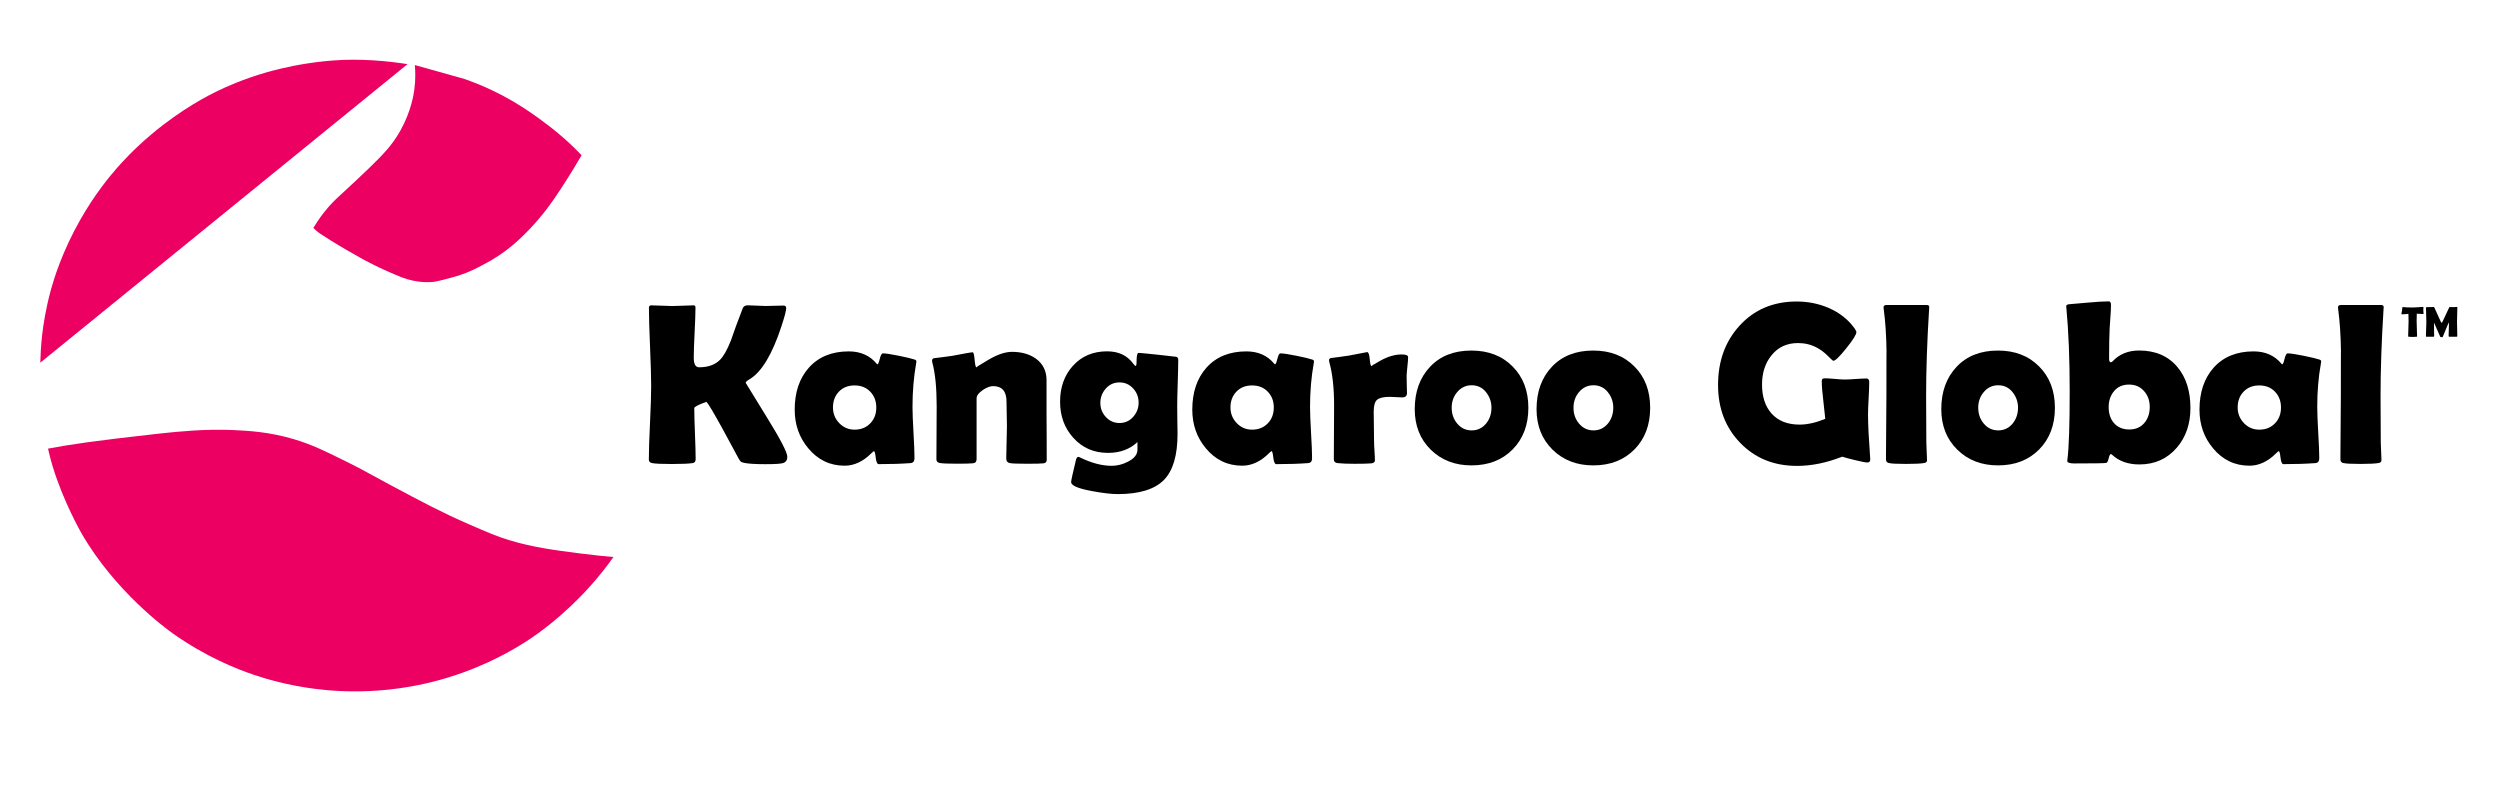 <?xml version="1.0" encoding="utf-8"?>
<!-- Generator: Adobe Illustrator 23.0.1, SVG Export Plug-In . SVG Version: 6.00 Build 0)  -->
<svg version="1.1" xmlns="http://www.w3.org/2000/svg" xmlns:xlink="http://www.w3.org/1999/xlink" x="0px" y="0px"
	 viewBox="0 0 580 188" style="enable-background:new 0 0 580 188;" xml:space="preserve">
<style type="text/css">
	.st0{fill:#EC0061;}
</style>
<g id="Kangaroo_Global_x0D_">
	<g>
		<path d="M182.66,105.97c0,0.75-0.32,1.24-0.97,1.46c-0.52,0.17-1.9,0.26-4.12,0.26c-2.14,0-3.71-0.09-4.7-0.26
			c-0.47-0.09-0.78-0.18-0.93-0.27c-0.15-0.09-0.33-0.34-0.56-0.74c-1.27-2.33-2.53-4.66-3.78-6.99c-2.07-3.76-3.31-5.83-3.71-6.21
			c-1.88,0.68-2.82,1.17-2.82,1.46c0,1.3,0.05,3.28,0.16,5.91c0.1,2.64,0.16,4.61,0.16,5.94c0,0.54-0.23,0.84-0.7,0.91
			c-0.9,0.14-2.54,0.21-4.91,0.21c-2.26,0-3.76-0.07-4.49-0.21c-0.5-0.1-0.76-0.37-0.76-0.81c0-1.88,0.09-4.71,0.27-8.51
			c0.18-3.79,0.27-6.64,0.27-8.53c0-2.02-0.09-5.05-0.26-9.09c-0.17-4.04-0.26-7.08-0.26-9.09c0-0.38,0.18-0.57,0.55-0.57
			c0.54,0,1.35,0.03,2.44,0.08c1.09,0.05,1.9,0.08,2.44,0.08c0.56,0,1.38-0.03,2.48-0.08c1.1-0.05,1.91-0.08,2.45-0.08
			c0.3,0,0.44,0.16,0.44,0.47c0,1.29-0.07,3.23-0.2,5.83c-0.13,2.6-0.2,4.55-0.2,5.83c0,1.5,0.41,2.24,1.23,2.24
			c2.07,0,3.68-0.56,4.83-1.7c0.85-0.83,1.71-2.36,2.58-4.57c0.56-1.69,1.47-4.18,2.74-7.46c0.19-0.43,0.58-0.65,1.17-0.65
			c0.45,0,1.13,0.03,2.05,0.08s1.6,0.08,2.05,0.08c0.47,0,1.17-0.02,2.1-0.05c0.93-0.03,1.62-0.05,2.07-0.05
			c0.42,0,0.63,0.2,0.63,0.6c0,0.57-0.37,1.97-1.1,4.2c-2.16,6.58-4.64,10.68-7.44,12.32c-0.57,0.33-0.86,0.6-0.86,0.81
			c0-0.02,1.6,2.59,4.81,7.83C181.05,101.87,182.66,104.98,182.66,105.97z"/>
		<path d="M211.7,94.39c0,1.34,0.08,3.33,0.23,5.98c0.16,2.65,0.23,4.63,0.23,5.95c0,0.7-0.3,1.07-0.91,1.12
			c-2.16,0.16-4.63,0.24-7.41,0.24c-0.33,0-0.55-0.5-0.67-1.5c-0.11-1-0.25-1.51-0.4-1.53c-0.14,0.07-0.32,0.22-0.55,0.44
			c-1.95,1.97-4.04,2.95-6.26,2.95c-3.39,0-6.2-1.34-8.43-4.02c-2.1-2.5-3.16-5.5-3.16-8.98c0-4.02,1.09-7.26,3.26-9.71
			c2.26-2.54,5.36-3.81,9.29-3.81c2.73,0,4.89,0.96,6.47,2.87c0.07,0.09,0.13,0.13,0.18,0.13c0.16,0,0.33-0.42,0.54-1.27
			c0.2-0.84,0.44-1.27,0.72-1.27c0.64,0,1.87,0.18,3.68,0.55c1.72,0.35,2.96,0.64,3.71,0.89c0.26,0.1,0.39,0.24,0.39,0.42
			c0,0.07-0.03,0.25-0.08,0.55C211.98,87.54,211.7,90.87,211.7,94.39z M203.3,94.54c0-1.48-0.47-2.7-1.4-3.67
			c-0.93-0.97-2.14-1.45-3.64-1.45c-1.5,0-2.71,0.48-3.63,1.44c-0.92,0.96-1.38,2.18-1.38,3.68c0,1.41,0.49,2.62,1.46,3.63
			c0.97,1.01,2.16,1.51,3.55,1.51c1.48,0,2.69-0.48,3.63-1.45C202.83,97.27,203.3,96.04,203.3,94.54z"/>
		<path d="M242.84,106.68c0,0.47-0.24,0.74-0.73,0.81c-0.49,0.07-1.76,0.1-3.81,0.1c-2.19,0-3.55-0.05-4.07-0.16
			s-0.78-0.46-0.78-1.07c0-0.82,0.03-2.05,0.08-3.71c0.05-1.65,0.08-2.9,0.08-3.73c0-0.64-0.02-1.61-0.05-2.88
			c-0.04-1.28-0.05-2.24-0.05-2.88c0-2.38-1.04-3.58-3.11-3.58c-0.68,0-1.47,0.3-2.37,0.89c-0.97,0.66-1.46,1.31-1.46,1.96v14.09
			c0,0.57-0.27,0.9-0.81,0.96c-0.61,0.07-1.85,0.1-3.73,0.1c-2.04,0-3.36-0.05-3.97-0.16c-0.54-0.09-0.81-0.37-0.81-0.86
			c0-1.36,0.01-3.4,0.03-6.13c0.02-2.73,0.03-4.79,0.03-6.16c0-4.33-0.34-7.73-1.02-10.2c-0.04-0.16-0.05-0.29-0.05-0.39
			c0-0.28,0.13-0.47,0.39-0.57c1.1-0.12,2.56-0.31,4.38-0.57c2.77-0.54,4.32-0.81,4.67-0.81c0.19,0,0.34,0.59,0.44,1.76
			s0.25,1.76,0.44,1.76c-0.19,0,0.74-0.6,2.81-1.81c2.06-1.21,3.87-1.81,5.42-1.81c2.21,0,4.05,0.52,5.53,1.57
			c1.65,1.2,2.48,2.87,2.48,5.01v8.32c0,1.13,0.01,2.82,0.03,5.08C242.83,103.86,242.84,105.55,242.84,106.68z"/>
		<path d="M273.19,100.65c0,4.96-1.04,8.52-3.13,10.67c-2.16,2.21-5.74,3.31-10.75,3.31c-1.46,0-3.45-0.23-5.98-0.7
			c-3.22-0.59-4.83-1.29-4.83-2.09c0-0.33,0.37-2.04,1.12-5.12c0.12-0.49,0.31-0.73,0.57-0.73c0.09,0.02,0.18,0.05,0.29,0.1
			c2.68,1.32,5.16,1.98,7.44,1.98c1.25,0,2.5-0.31,3.73-0.94c1.5-0.75,2.24-1.69,2.24-2.82v-1.75c-1.77,1.67-4.05,2.51-6.84,2.51
			c-3.27,0-5.96-1.17-8.06-3.52c-2.04-2.26-3.05-5.05-3.05-8.35c0-3.32,0.97-6.08,2.92-8.27c2.04-2.28,4.7-3.42,7.99-3.42
			c2.63,0,4.64,0.94,6.03,2.82c0.28,0.38,0.47,0.57,0.57,0.57c0.16,0,0.23-0.31,0.23-0.94c0-1.39,0.16-2.09,0.47-2.09
			c0.28,0,1.78,0.14,4.51,0.43c2.73,0.29,4.15,0.45,4.25,0.48c0.3,0.1,0.44,0.33,0.44,0.68c0,1.2-0.04,2.99-0.12,5.38
			c-0.08,2.38-0.12,4.18-0.12,5.38c0,0.71,0.01,1.78,0.03,3.21C273.18,98.87,273.19,99.94,273.19,100.65z M264.16,93.42
			c0-1.27-0.42-2.37-1.27-3.3s-1.9-1.4-3.17-1.4c-1.27,0-2.33,0.47-3.17,1.42c-0.84,0.95-1.27,2.06-1.27,3.33s0.43,2.37,1.29,3.29
			c0.86,0.92,1.91,1.38,3.14,1.38c1.27,0,2.33-0.47,3.17-1.41S264.16,94.69,264.16,93.42z"/>
		<path d="M303.93,94.39c0,1.34,0.08,3.33,0.23,5.98c0.16,2.65,0.24,4.63,0.24,5.95c0,0.7-0.3,1.07-0.91,1.12
			c-2.16,0.16-4.63,0.24-7.41,0.24c-0.33,0-0.55-0.5-0.67-1.5c-0.11-1-0.25-1.51-0.4-1.53c-0.14,0.07-0.32,0.22-0.55,0.44
			c-1.95,1.97-4.04,2.95-6.26,2.95c-3.39,0-6.2-1.34-8.43-4.02c-2.1-2.5-3.16-5.5-3.16-8.98c0-4.02,1.09-7.26,3.26-9.71
			c2.26-2.54,5.36-3.81,9.29-3.81c2.73,0,4.89,0.96,6.47,2.87c0.07,0.09,0.13,0.13,0.18,0.13c0.16,0,0.33-0.42,0.54-1.27
			s0.44-1.27,0.72-1.27c0.64,0,1.87,0.18,3.68,0.55c1.72,0.35,2.96,0.64,3.71,0.89c0.26,0.1,0.39,0.24,0.39,0.42
			c0,0.07-0.03,0.25-0.08,0.55C304.21,87.54,303.93,90.87,303.93,94.39z M295.52,94.54c0-1.48-0.46-2.7-1.4-3.67
			c-0.93-0.97-2.14-1.45-3.64-1.45c-1.5,0-2.71,0.48-3.63,1.44c-0.92,0.96-1.38,2.18-1.38,3.68c0,1.41,0.49,2.62,1.46,3.63
			c0.97,1.01,2.16,1.51,3.55,1.51c1.48,0,2.69-0.48,3.63-1.45C295.05,97.27,295.52,96.04,295.52,94.54z"/>
		<path d="M326.42,91.18c0,0.68-0.38,1.02-1.12,1.02c-0.33,0-0.81-0.02-1.45-0.07c-0.63-0.04-1.11-0.06-1.42-0.06
			c-1.44,0-2.43,0.23-2.95,0.68c-0.52,0.45-0.78,1.37-0.78,2.74c0,0.75,0.01,1.88,0.04,3.41s0.04,2.66,0.04,3.41
			c0,0.5,0.03,1.26,0.1,2.26c0.07,1,0.1,1.74,0.1,2.23c0,0.42-0.29,0.65-0.86,0.7c-0.83,0.07-2.11,0.1-3.84,0.1
			c-1.65,0-2.98-0.05-3.97-0.16c-0.57-0.07-0.86-0.36-0.86-0.86c0-1.39,0.01-3.47,0.03-6.25c0.02-2.77,0.03-4.86,0.03-6.25
			c0-4.09-0.37-7.45-1.12-10.1c-0.04-0.16-0.05-0.29-0.05-0.39c0-0.26,0.13-0.44,0.39-0.52c0.96-0.1,2.36-0.3,4.2-0.57
			c2.75-0.54,4.17-0.81,4.25-0.81c0.31,0,0.51,0.55,0.6,1.64c0.09,1.1,0.24,1.64,0.47,1.64c-0.24,0,0.47-0.46,2.14-1.37
			c1.67-0.91,3.28-1.37,4.83-1.37c0.97,0,1.46,0.21,1.46,0.63c0,0.5-0.05,1.22-0.16,2.14c-0.1,0.99-0.17,1.71-0.18,2.14
			c0,0.5,0.01,1.17,0.03,2.01C326.41,90.17,326.42,90.85,326.42,91.18z"/>
		<path d="M354.58,94.6c0,3.97-1.21,7.19-3.64,9.66c-2.43,2.47-5.62,3.71-9.56,3.71c-3.83,0-6.98-1.22-9.45-3.65
			c-2.47-2.43-3.71-5.57-3.71-9.39c0-4.04,1.18-7.31,3.55-9.83s5.57-3.77,9.6-3.77c3.93,0,7.12,1.23,9.55,3.69
			C353.36,87.47,354.58,90.66,354.58,94.6z M346.02,94.6c0-1.38-0.43-2.59-1.28-3.64c-0.85-1.05-1.96-1.58-3.31-1.58
			c-1.37,0-2.5,0.54-3.39,1.62c-0.84,1.01-1.25,2.21-1.25,3.6c0,1.41,0.42,2.62,1.25,3.63c0.89,1.08,2.02,1.62,3.39,1.62
			c1.36,0,2.48-0.54,3.37-1.62C345.61,97.21,346.02,96,346.02,94.6z"/>
		<path d="M382.84,94.6c0,3.97-1.21,7.19-3.64,9.66c-2.43,2.47-5.62,3.71-9.56,3.71c-3.83,0-6.98-1.22-9.45-3.65
			c-2.47-2.43-3.71-5.57-3.71-9.39c0-4.04,1.18-7.31,3.55-9.83s5.57-3.77,9.6-3.77c3.93,0,7.12,1.23,9.55,3.69
			C381.63,87.47,382.84,90.66,382.84,94.6z M374.28,94.6c0-1.38-0.43-2.59-1.28-3.64c-0.85-1.05-1.96-1.58-3.31-1.58
			c-1.37,0-2.5,0.54-3.39,1.62c-0.84,1.01-1.25,2.21-1.25,3.6c0,1.41,0.42,2.62,1.25,3.63c0.89,1.08,2.02,1.62,3.39,1.62
			c1.36,0,2.48-0.54,3.37-1.62C373.87,97.21,374.28,96,374.28,94.6z"/>
		<path d="M433.89,106.6c0.03,0.47-0.21,0.7-0.73,0.7c-0.33,0-1.28-0.19-2.86-0.57c-1.57-0.38-2.54-0.64-2.91-0.78
			c-3.64,1.43-7.13,2.14-10.46,2.14c-5.38,0-9.79-1.79-13.23-5.38c-3.41-3.53-5.11-7.99-5.11-13.39c0-5.52,1.65-10.09,4.96-13.73
			c3.41-3.76,7.84-5.64,13.28-5.64c2.64,0,5.13,0.5,7.46,1.51c2.52,1.11,4.51,2.68,5.95,4.7c0.29,0.42,0.44,0.71,0.44,0.89
			c0,0.56-0.78,1.81-2.34,3.75s-2.56,2.91-3.01,2.91c-0.1,0-0.5-0.36-1.2-1.07c-0.85-0.85-1.72-1.51-2.61-1.98
			c-1.32-0.71-2.78-1.07-4.38-1.07c-2.61,0-4.68,0.97-6.21,2.92c-1.43,1.79-2.14,4.03-2.14,6.71c0,2.84,0.74,5.08,2.22,6.73
			c1.53,1.71,3.7,2.56,6.5,2.56c1.77,0,3.76-0.44,5.95-1.33c-0.05-0.57-0.21-2.04-0.47-4.38c-0.23-1.81-0.34-3.27-0.34-4.38
			c0-0.33,0.11-0.53,0.34-0.6c0.09-0.03,0.23-0.05,0.42-0.05c0.5,0,1.27,0.05,2.28,0.14c1.02,0.1,1.79,0.14,2.31,0.14
			c0.56,0,1.39-0.04,2.51-0.12c1.11-0.08,1.95-0.12,2.5-0.12c0.43,0,0.65,0.29,0.65,0.86c0,0.83-0.05,2.1-0.14,3.78
			c-0.1,1.69-0.14,2.95-0.14,3.78c0,2.24,0.17,5.6,0.5,10.07L433.89,106.6z"/>
		<path d="M446.86,91.72c0,4.75,0.02,8.39,0.05,10.93c0,0.4,0.03,1.09,0.08,2.06c0.05,0.89,0.08,1.57,0.08,2.06
			c0,0.37-0.22,0.58-0.65,0.65c-0.78,0.14-2.19,0.21-4.23,0.21c-2.09,0-3.42-0.07-3.99-0.21c-0.38-0.09-0.6-0.32-0.65-0.71
			c0-0.05,0-0.43,0-1.12c0-1.55,0.02-3.87,0.05-6.95c0.03-3.09,0.05-5.4,0.05-6.93c0-7.31,0.01-10.64,0.03-10
			c-0.05-3.84-0.27-7.16-0.65-9.94c-0.04-0.19-0.05-0.34-0.05-0.44c0-0.38,0.23-0.57,0.68-0.57h9.32c0.44,0,0.64,0.18,0.6,0.55
			l-0.03,0.47C447.08,79.3,446.86,85.95,446.86,91.72z"/>
		<path d="M476.74,94.6c0,3.97-1.21,7.19-3.64,9.66c-2.43,2.47-5.62,3.71-9.56,3.71c-3.83,0-6.98-1.22-9.45-3.65
			c-2.47-2.43-3.71-5.57-3.71-9.39c0-4.04,1.18-7.31,3.55-9.83s5.57-3.77,9.6-3.77c3.93,0,7.12,1.23,9.55,3.69
			C475.52,87.47,476.74,90.66,476.74,94.6z M468.18,94.6c0-1.38-0.43-2.59-1.28-3.64c-0.85-1.05-1.96-1.58-3.31-1.58
			c-1.37,0-2.5,0.54-3.39,1.62c-0.84,1.01-1.25,2.21-1.25,3.6c0,1.41,0.42,2.62,1.25,3.63c0.89,1.08,2.02,1.62,3.39,1.62
			c1.36,0,2.48-0.54,3.37-1.62C467.77,97.21,468.18,96,468.18,94.6z"/>
		<path d="M508.18,94.67c0,3.65-1.04,6.71-3.13,9.16c-2.23,2.61-5.13,3.92-8.72,3.92c-2.61,0-4.71-0.75-6.32-2.24
			c-0.12-0.1-0.23-0.16-0.31-0.16c-0.17,0-0.33,0.32-0.48,0.97c-0.15,0.64-0.33,1-0.54,1.07c-0.3,0.09-2.78,0.13-7.44,0.13
			c-1.1,0-1.64-0.2-1.64-0.6c0-0.05,0.02-0.18,0.05-0.39c0.35-2.77,0.52-8.04,0.52-15.81c0-7.43-0.26-13.89-0.78-19.39l-0.03-0.29
			c0-0.28,0.27-0.43,0.81-0.47c0.38-0.02,1.9-0.15,4.54-0.39c1.86-0.17,3.38-0.26,4.54-0.26c0.33,0,0.5,0.29,0.5,0.86
			c0,0.68-0.04,1.57-0.13,2.69c-0.1,1.37-0.17,2.28-0.18,2.71c-0.09,1.72-0.13,4.07-0.13,7.05c0,0.54,0.14,0.81,0.42,0.81
			c0.14,0,0.27-0.07,0.39-0.21c1.57-1.67,3.62-2.51,6.16-2.51c3.81,0,6.79,1.3,8.93,3.89C507.19,87.6,508.18,90.76,508.18,94.67z
			 M498.74,94.39c0-1.44-0.44-2.67-1.33-3.67c-0.89-1-2.04-1.5-3.47-1.5c-1.46,0-2.61,0.5-3.46,1.5c-0.84,1-1.27,2.24-1.27,3.72
			c0,1.53,0.41,2.77,1.23,3.71c0.87,0.99,2.05,1.49,3.55,1.49c1.48,0,2.65-0.51,3.52-1.54C498.33,97.14,498.74,95.9,498.74,94.39z"
			/>
		<path d="M537.6,94.39c0,1.34,0.08,3.33,0.23,5.98c0.16,2.65,0.24,4.63,0.24,5.95c0,0.7-0.3,1.07-0.91,1.12
			c-2.16,0.16-4.63,0.24-7.41,0.24c-0.33,0-0.55-0.5-0.67-1.5c-0.11-1-0.25-1.51-0.4-1.53c-0.14,0.07-0.32,0.22-0.55,0.44
			c-1.95,1.97-4.04,2.95-6.26,2.95c-3.39,0-6.2-1.34-8.43-4.02c-2.11-2.5-3.16-5.5-3.16-8.98c0-4.02,1.09-7.26,3.26-9.71
			c2.26-2.54,5.36-3.81,9.29-3.81c2.73,0,4.89,0.96,6.47,2.87c0.07,0.09,0.13,0.13,0.18,0.13c0.16,0,0.33-0.42,0.54-1.27
			c0.2-0.84,0.44-1.27,0.72-1.27c0.64,0,1.87,0.18,3.68,0.55c1.72,0.35,2.96,0.64,3.71,0.89c0.26,0.1,0.39,0.24,0.39,0.42
			c0,0.07-0.03,0.25-0.08,0.55C537.87,87.54,537.6,90.87,537.6,94.39z M529.19,94.54c0-1.48-0.47-2.7-1.4-3.67
			c-0.93-0.97-2.14-1.45-3.64-1.45c-1.5,0-2.71,0.48-3.63,1.44c-0.92,0.96-1.38,2.18-1.38,3.68c0,1.41,0.49,2.62,1.46,3.63
			s2.16,1.51,3.55,1.51c1.48,0,2.69-0.48,3.63-1.45C528.72,97.27,529.19,96.04,529.19,94.54z"/>
		<path d="M552.29,91.72c0,4.75,0.02,8.39,0.05,10.93c0,0.4,0.03,1.09,0.08,2.06c0.05,0.89,0.08,1.57,0.08,2.06
			c0,0.37-0.22,0.58-0.65,0.65c-0.78,0.14-2.19,0.21-4.23,0.21c-2.09,0-3.42-0.07-3.99-0.21c-0.38-0.09-0.6-0.32-0.65-0.71
			c0-0.05,0-0.43,0-1.12c0-1.55,0.02-3.87,0.05-6.95c0.03-3.09,0.05-5.4,0.05-6.93c0-7.31,0.01-10.64,0.03-10
			c-0.05-3.84-0.27-7.16-0.65-9.94c-0.04-0.19-0.05-0.34-0.05-0.44c0-0.38,0.23-0.57,0.68-0.57h9.32c0.44,0,0.64,0.18,0.6,0.55
			l-0.03,0.47C552.51,79.3,552.29,85.95,552.29,91.72z"/>
	</g>
</g>
<g id="TM">
	<g>
		<path d="M562.27,72.75c0,0.07-0.04,0.1-0.11,0.1c-0.12,0-0.62-0.02-1.47-0.07c-0.02,0.83-0.03,1.4-0.03,1.73
			c0,0.39,0.02,0.96,0.05,1.74c0.03,0.77,0.05,1.35,0.05,1.74c0,0.06-0.01,0.1-0.04,0.12c-0.01,0.01-0.06,0.01-0.14,0.02
			c-0.2,0.03-0.48,0.04-0.86,0.04c-0.42,0-0.72-0.01-0.89-0.04c-0.09-0.02-0.14-0.07-0.14-0.15c0-0.38,0.02-0.96,0.05-1.73
			c0.03-0.77,0.05-1.35,0.05-1.73c0-0.25-0.01-0.82-0.04-1.7c-0.65,0.07-1.17,0.1-1.56,0.1c-0.05,0-0.08-0.02-0.08-0.05
			c0-0.04,0.02-0.17,0.07-0.38c0.05-0.23,0.08-0.37,0.09-0.42c0.01-0.15,0.02-0.31,0.04-0.46c0.02-0.24,0.06-0.37,0.12-0.37
			c0.01,0,0.03,0,0.07,0c0.53,0.07,1.31,0.1,2.34,0.1c0.29,0,0.83-0.03,1.62-0.09c0.42-0.03,0.64-0.05,0.64-0.05
			c0.07,0,0.1,0,0.11,0.01c0.01,0.01,0.02,0.04,0.02,0.1c0,0.09,0,0.21-0.01,0.37c-0.01,0.17-0.01,0.3-0.01,0.37
			c0,0.08,0.01,0.2,0.03,0.36C562.26,72.56,562.27,72.67,562.27,72.75z"/>
		<path d="M570.09,77.97c0,0.1-0.05,0.15-0.14,0.15h-1.73c-0.09,0-0.14-0.06-0.14-0.17c0-0.33,0.01-0.82,0.04-1.48
			c0.02-0.66,0.04-1.15,0.04-1.48c0-0.09-0.01-0.15-0.04-0.15c-0.04,0.02-0.25,0.52-0.66,1.51c-0.24,0.58-0.47,1.16-0.71,1.74
			c-0.03,0.07-0.07,0.12-0.12,0.13c-0.02,0-0.08,0-0.2,0c-0.17,0-0.27-0.03-0.3-0.1c-0.18-0.36-0.41-0.88-0.69-1.57
			c-0.31-0.72-0.54-1.25-0.69-1.57c-0.01-0.02-0.02-0.03-0.04-0.05c-0.02,0.03-0.03,0.08-0.03,0.14c0,0.32,0.01,0.8,0.02,1.44
			c0.02,0.64,0.02,1.12,0.02,1.44c0,0.11-0.05,0.17-0.14,0.17h-1.63c-0.07,0-0.1-0.01-0.12-0.03c-0.02-0.02-0.02-0.06-0.02-0.11
			c0-0.36,0.02-0.89,0.05-1.6c0.03-0.71,0.05-1.25,0.05-1.6c0-0.38-0.02-1.09-0.05-2.13c0-0.27-0.02-0.67-0.04-1.21l0-0.08
			c0-0.07,0.07-0.1,0.21-0.1c0.18,0,0.45-0.01,0.81-0.02c0.36-0.01,0.63-0.02,0.81-0.02c0.04,0,0.09,0.07,0.15,0.21l1.43,3.14
			c0.1,0.21,0.19,0.32,0.25,0.32c0.04,0,0.11-0.12,0.23-0.37c0.33-0.68,0.82-1.72,1.46-3.1c0.06-0.13,0.12-0.19,0.18-0.19
			c0.09,0,0.24,0,0.43,0.01c0.19,0.01,0.34,0.01,0.43,0.01c0.08,0,0.21-0.01,0.37-0.02c0.17-0.02,0.29-0.02,0.37-0.02
			c0.1,0,0.15,0.04,0.15,0.12c0,0.38-0.01,0.96-0.04,1.72c-0.03,0.77-0.04,1.34-0.04,1.73c0,0.36,0.02,0.89,0.04,1.6
			C570.08,77.08,570.09,77.62,570.09,77.97z"/>
	</g>
</g>
<g id="Layer_1_xA0_Image_1_">
	<g>
		<path class="st0" d="M11.14,104.08c0,0,0.05-0.01,0.12-0.02c0,0,0,0,0,0c0,0,0,0,0,0c0,0,0,0,0,0c0,0,0,0,0,0l0,0
			c4.89-0.92,10.43-1.76,24.48-3.33c1.12-0.13,1.69-0.19,1.89-0.21c3.81-0.4,10.07-1.05,16.62-0.74c3.44,0.17,8.09,0.39,13.89,2.1
			c4.28,1.27,7.41,2.82,13.15,5.68c3.25,1.62,3.41,1.82,9.05,4.84c7.5,4.01,12.23,6.53,18.52,9.26c4.29,1.86,6.44,2.8,9.36,3.68
			c5.37,1.62,10.08,2.25,16.31,3.05c3.25,0.42,5.94,0.68,7.79,0.84c-1.53,2.17-3.31,4.43-5.37,6.73
			c-6.28,7.02-12.3,11.15-14.2,12.41c-2.79,1.85-9.45,5.98-18.95,8.86c-3.52,1.07-9.12,2.48-16.14,2.98
			c-6.11,0.44-11.19,0.04-14.72-0.42c-6.17-0.8-11.02-2.22-13.93-3.2c-4.17-1.4-11.31-4.23-19.02-9.71
			c-1.25-0.89-13.34-9.65-21.15-23.28c0,0-4.15-7.24-6.62-15.4c-0.33-1.1-0.56-1.96-0.56-1.96
			C11.68,106.28,11.57,105.86,11.14,104.08z"/>
		<path class="st0" d="M96.24,15.09c0.13,1.39,0.19,3.33-0.11,5.63c-0.15,1.16-0.74,5.08-3.21,9.52c-1.97,3.55-4.19,5.73-7.26,8.73
			c-1.4,1.37-4.41,4.19-6.73,6.31c-0.83,0.76-2.2,2.01-3.73,3.95c-1.13,1.43-2.16,3.1-2.16,3.1c-0.14,0.23-0.26,0.42-0.34,0.55
			c0.13,0.14,0.32,0.33,0.57,0.55c0.47,0.42,0.88,0.69,1.07,0.82c3.35,2.2,5.72,3.54,5.72,3.54c4.1,2.31,3.39,1.96,4.38,2.49
			c2.84,1.51,4.99,2.46,5.68,2.76c2.59,1.13,3.89,1.69,5.6,2.05c2.63,0.55,4.4,0.36,5.01,0.28c0.59-0.08,1.21-0.24,2.45-0.55
			c1.54-0.39,3.13-0.8,5.01-1.54c1.47-0.58,2.48-1.11,3.59-1.7c1.4-0.74,3.31-1.75,5.56-3.43c1.95-1.46,3.29-2.76,4.38-3.83
			c0.51-0.5,1.8-1.78,3.39-3.67c2.57-3.04,4.21-5.58,6.39-9c0.89-1.39,2.08-3.31,3.43-5.64c-1.02-1.07-2.38-2.42-4.06-3.91
			c-0.43-0.38-2.37-2.09-5.29-4.22c-1.42-1.04-3.74-2.73-6.79-4.5c-2.61-1.52-6.3-3.4-11.01-5.05"/>
		<path class="st0" d="M9.35,84.14c0.04-1.73,0.15-3.92,0.43-6.43c0.27-2.35,0.83-6.17,2.09-10.69c0.64-2.28,2.54-8.64,6.79-16.1
			c3.31-5.81,6.68-9.9,8.48-11.95c1.07-1.22,3.84-4.31,7.97-7.79c7.06-5.95,13.4-9.13,15.41-10.1c1.8-0.87,5.88-2.74,11.36-4.31
			c1.31-0.37,4.79-1.33,9.42-2.05c0.44-0.07,3.06-0.47,5.84-0.68c6.55-0.51,12.8,0.12,17.41,0.84"/>
	</g>
</g>
</svg>
